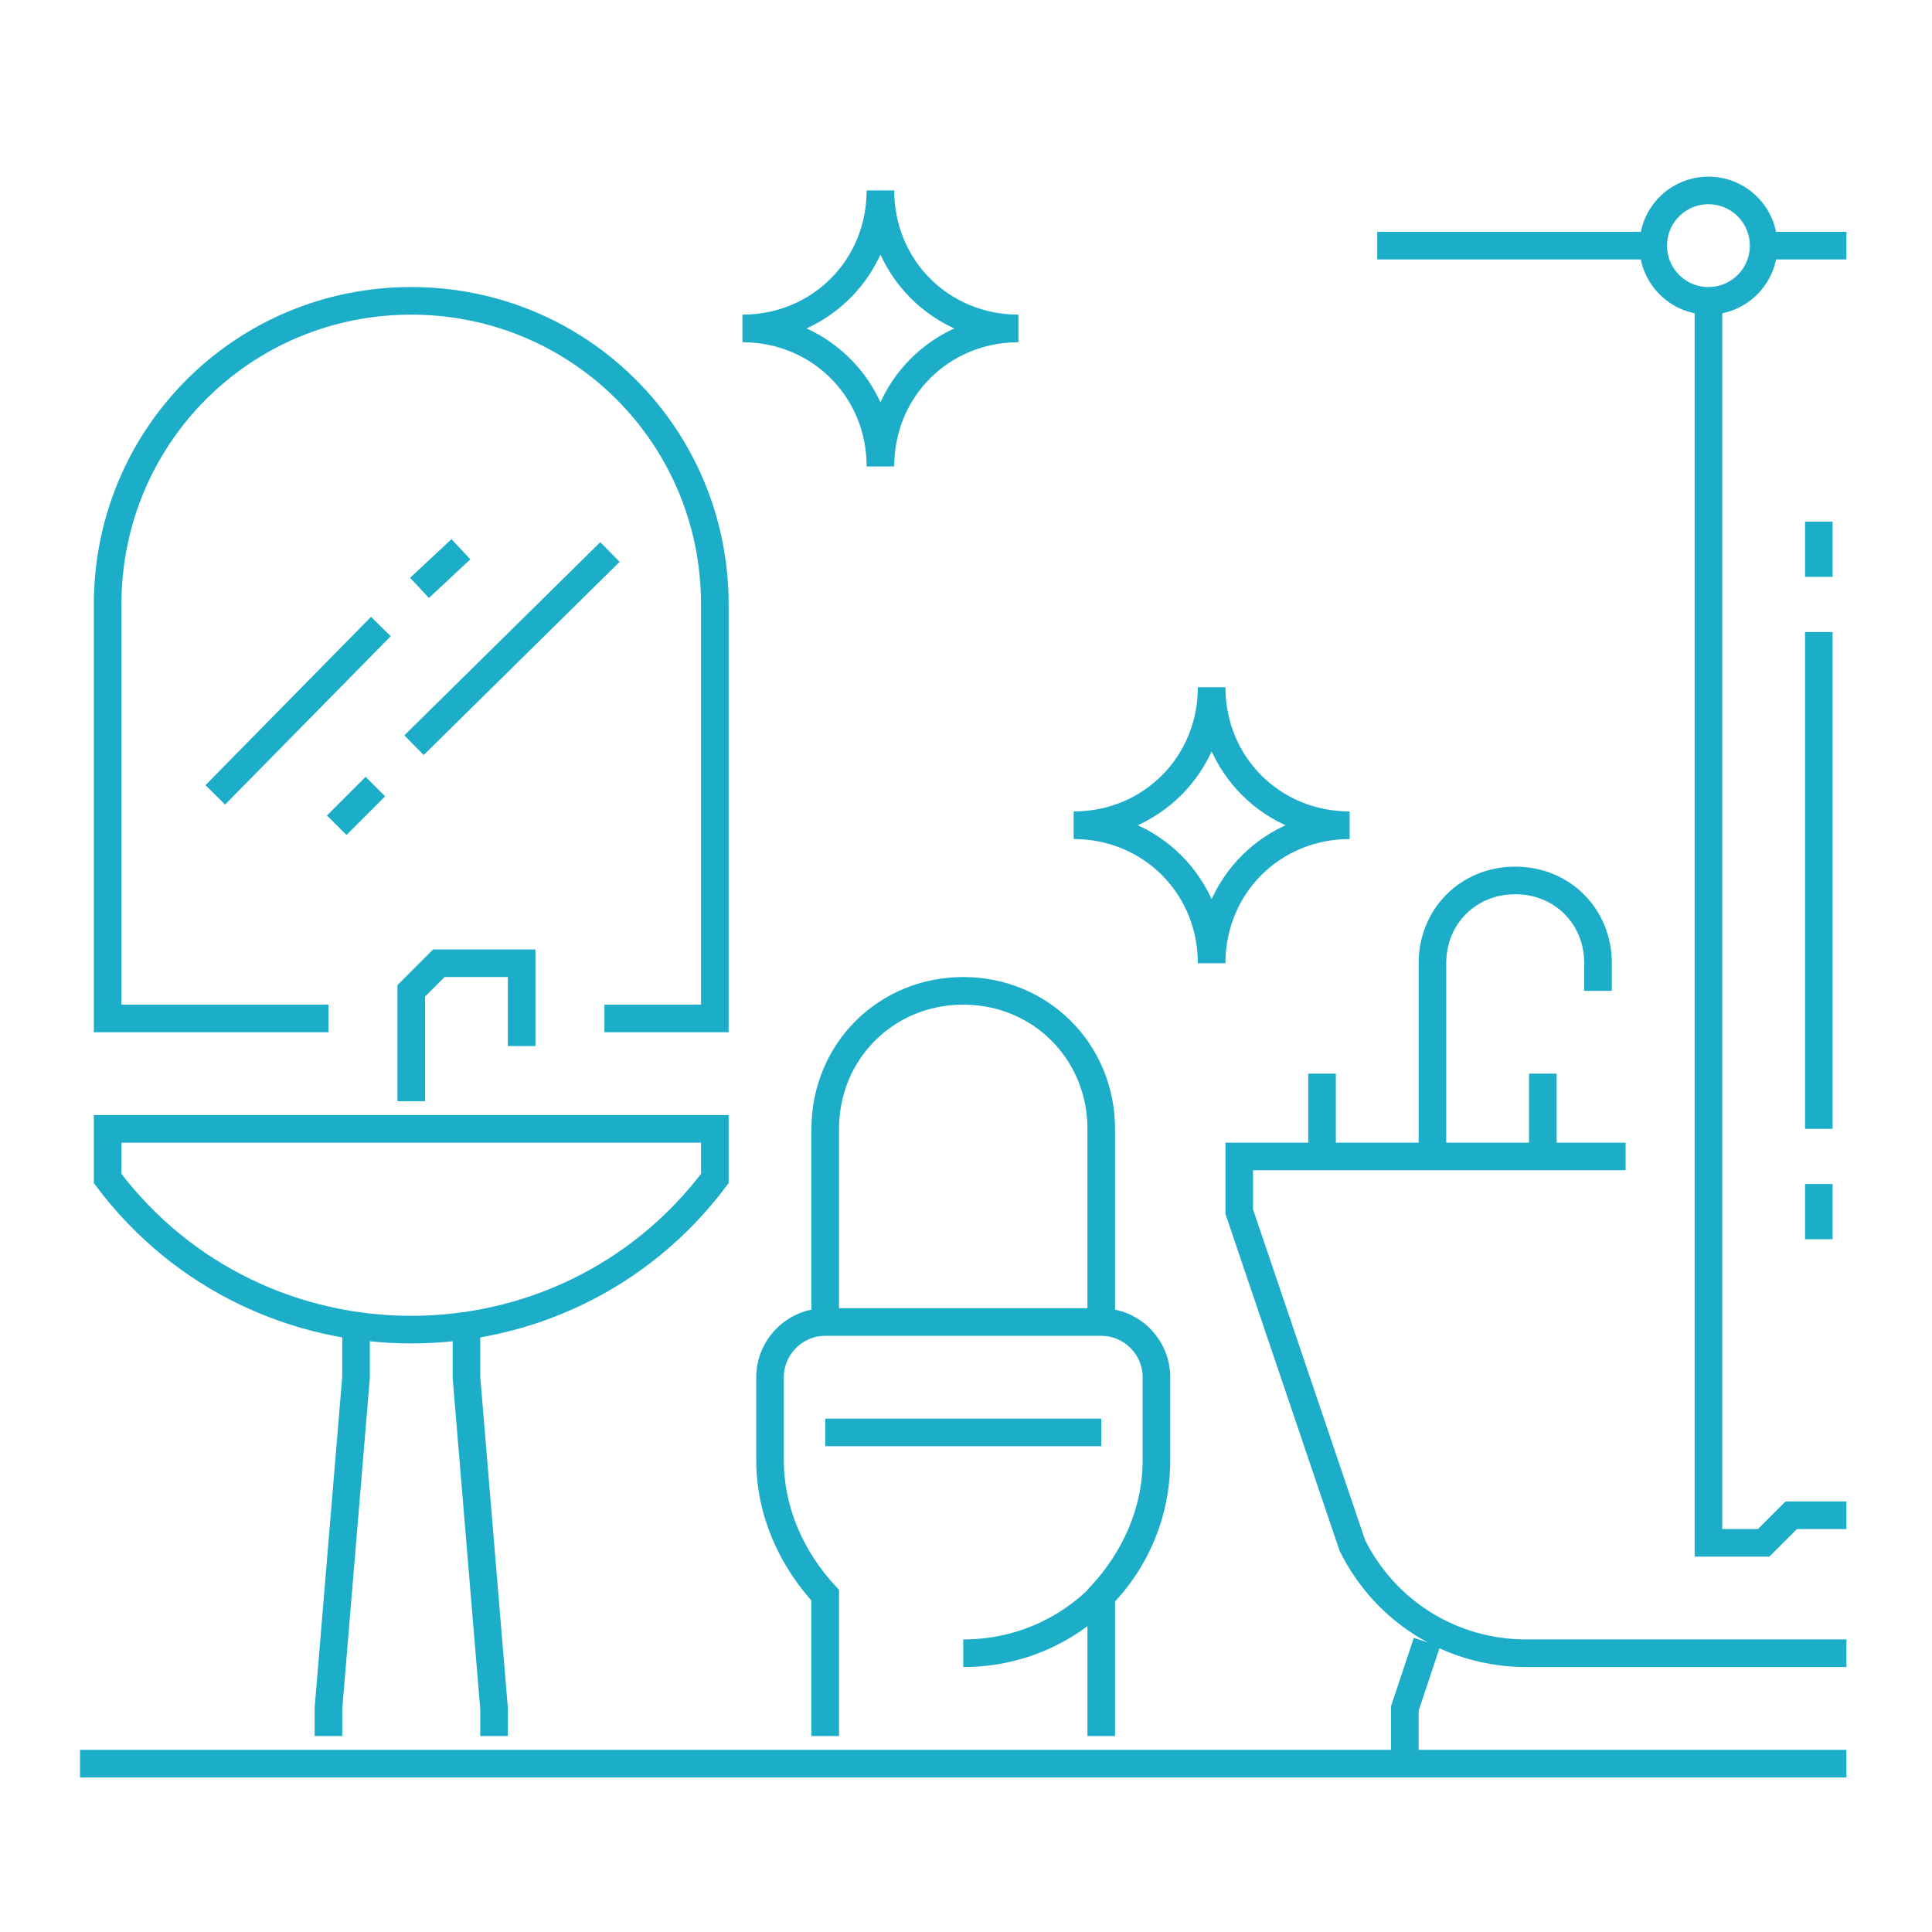 <svg viewBox="0 0 70 70" width="100%" height="100%"><g fill="none" stroke="#1cadc8" stroke-miterlimit="10"><path d="M25.9 42.7c-5.5 7.3-16.5 7.3-22 0v-1.8h22v1.8z"/><path d="M12.9 47.9v2l-1 12v1M14.9 39.9v-4l1-1h3v3"/><path d="M21.9 36.9h4v-15c0-6.1-4.9-11-11-11s-11 4.9-11 11v15h8M7.8 28.8l6-6.1M15.2 21.3l1.5-1.4M15 27l7.1-7M13.6 28.5l-1.4 1.4M16.9 47.9v2l1 12v1M29.9 51.9h10M39.9 62.9v-5.1c1.2-1.3 2-3 2-4.9v-3c0-1.1-.9-2-2-2h-10c-1.1 0-2 .9-2 2v3c0 1.9.8 3.6 2 4.9v5.1M41.9 52.9c0 3.9-3.1 7-7 7M29.9 47.9v-7c0-2.8 2.2-5 5-5s5 2.2 5 5v7M66.9 63.9h-64M66.9 59.9H55.3c-2.7 0-5.1-1.5-6.3-3.9l-4.1-12.1v-2h14M51.9 41.9v-7c0-1.7 1.3-3 3-3s3 1.3 3 3v1M51.7 59.5l-.8 2.4v2M55.9 38.9v3M47.9 38.9v3"/><path d="M61.9 11.1v44.8h2l1-1h2"/><circle cx="61.9" cy="8.9" r="2"/><path d="M49.9 8.9h9.7M65.9 22.9v18M65.9 18.9v2M65.9 42.9v2M63.9 8.9h3"/><g><path d="M43.9 24.9c0 2.8-2.2 5-5 5M48.9 29.9c-2.8 0-5-2.2-5-5M43.9 34.9c0-2.8-2.2-5-5-5M48.9 29.9c-2.8 0-5 2.2-5 5"/></g><g><path d="M31.9 6.9c0 2.8-2.2 5-5 5M36.9 11.9c-2.8 0-5-2.2-5-5M31.9 16.9c0-2.8-2.2-5-5-5M36.9 11.9c-2.8 0-5 2.2-5 5"/></g></g></svg>